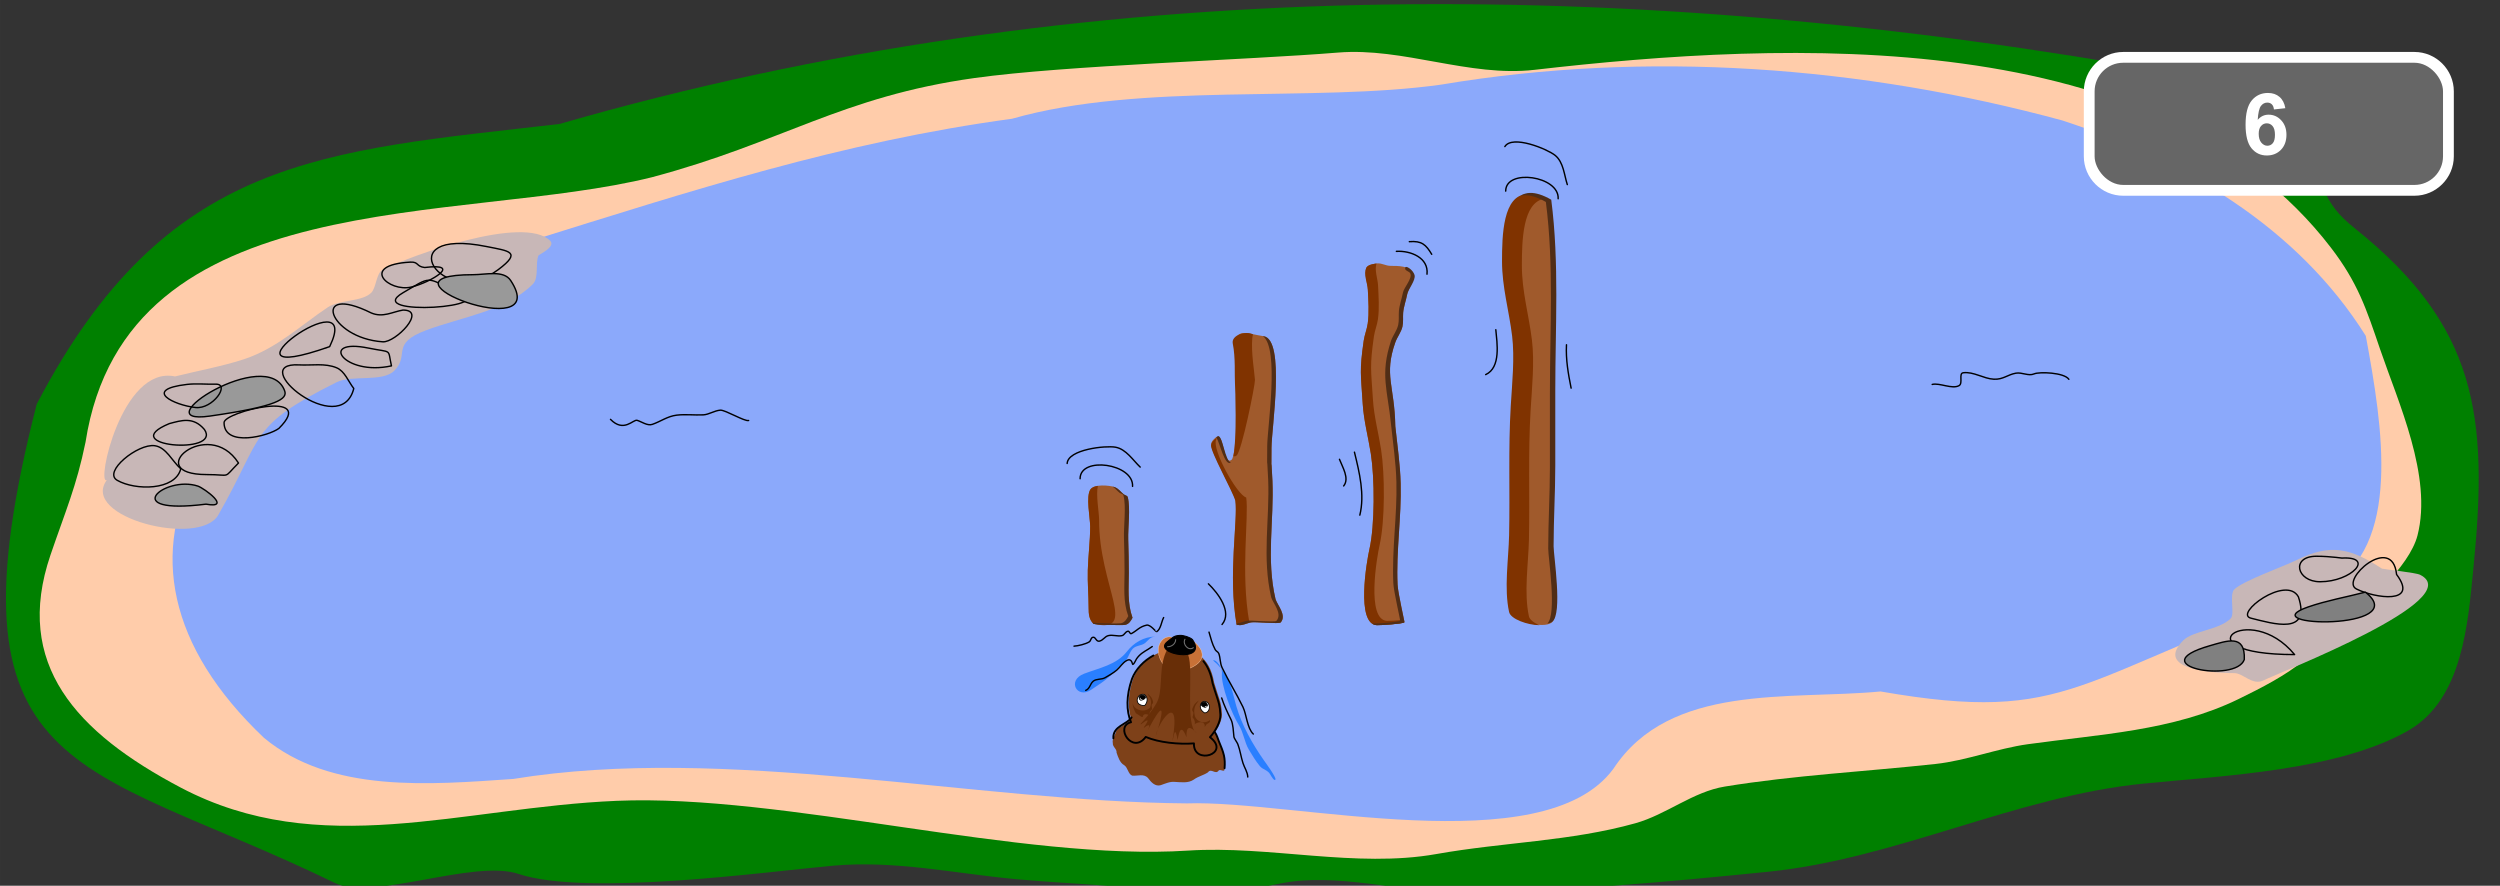 <?xml version="1.0" encoding="UTF-8" standalone="no"?>
<svg
   xmlns:dc="http://purl.org/dc/elements/1.1/"
   xmlns:cc="http://creativecommons.org/ns#"
   xmlns:rdf="http://www.w3.org/1999/02/22-rdf-syntax-ns#"
   xmlns:svg="http://www.w3.org/2000/svg"
   xmlns="http://www.w3.org/2000/svg"
   xmlns:sodipodi="http://sodipodi.sourceforge.net/DTD/sodipodi-0.dtd"
   xmlns:inkscape="http://www.inkscape.org/namespaces/inkscape"
   sodipodi:docname="2021-DE-06-taskbody-step06b.svg"
   inkscape:version="1.0 (4035a4fb49, 2020-05-01)"
   id="svg942"
   version="1.1"
   viewBox="0 0 463.021 164.042"
   height="620"
   width="1750">
  <rect x="0" y="0" width="463.021" height="164.042" fill="#333333" stroke="none"/>
  <defs
     id="defs936" />
  <sodipodi:namedview
     inkscape:guide-bbox="true"
     showguides="true"
     inkscape:window-maximized="1"
     inkscape:window-y="222"
     inkscape:window-x="-8"
     inkscape:window-height="987"
     inkscape:window-width="1680"
     showgrid="false"
     inkscape:document-rotation="0"
     inkscape:current-layer="g2136"
     inkscape:document-units="mm"
     inkscape:cy="727.5851"
     inkscape:cx="600.22837"
     inkscape:zoom="0.36878866"
     inkscape:pageshadow="2"
     inkscape:pageopacity="0.0"
     borderopacity="1.0"
     bordercolor="#666666"
     pagecolor="#ffffff"
     id="base"
     inkscape:snap-global="false"
     fit-margin-top="0"
     fit-margin-left="0"
     fit-margin-right="0"
     fit-margin-bottom="0"
     units="px">
    <sodipodi:guide
       id="guide941"
       orientation="0,-1"
       position="189.601,48.205" />
  </sodipodi:namedview>
  <g
     style="display:inline"
     id="layer1"
     inkscape:groupmode="layer"
     inkscape:label="Hintergrund"
     transform="translate(150.544,2.903)">
    <path
       id="path934"
       d="m -46.928,20.058 c -43.959,5.111 -72.784,5.902 -96.812,51.879 -17.895,69.835 7.954,65.745 55.185,88.673 6.934,3.467 25.687,-4.44 34.018,-1.663 12.651,4.217 45.733,-0.378 58.208,-1.512 11.577,-1.052 22.73,1.468 34.018,2.495 9.455,0.86 18.512,1.086 27.97,2.268 6.977,0.872 14.506,-0.18 21.167,-1.512 10.097,-2.019 22.271,1.663 32.506,1.663 18.727,0 39.404,-1.975 57.452,-3.78 23.755,-2.375 45.98,-13.972 69.548,-16.329 15.006,-1.501 36.081,-2.367 49.137,-9.827 10.187,-5.821 11.082,-20.104 12.095,-30.238 2.811,-28.111 0.616,-44.713 -21.923,-62.744 -3.338,-2.67 -4.445,-4.354 -6.048,-7.56 C 277.716,28.117 257.039,12.258 252.379,10.705 151.4,-7.614 50.01,-7.892 -46.928,20.058 Z"
       style="fill:#008000;stroke:none;stroke-width:2.532;stroke-linecap:round;stroke-linejoin:round;paint-order:markers fill stroke;stop-color:#000000"
       sodipodi:nodetypes="cccsssssssssssscc" />
    <path
       style="fill:#ffccaa;stroke:none;stroke-width:0.262px;stroke-linecap:butt;stroke-linejoin:miter;stroke-opacity:1"
       d="M -29.726,29.903 C -5.667,23.485 5.357,14.984 29.917,11.552 46.904,9.179 80.003,8.241 97.286,6.832 109.334,5.85 121.608,11.417 133.635,10.033 180.396,4.652 249.253,1.349 281.168,42.972 c 4.978,6.492 6.546,11.302 9.087,18.759 3.395,9.963 9.736,23.604 6.949,34.508 -1.504,5.886 -9.858,13.225 -14.433,16.208 -2.494,1.626 -4.095,4.852 -6.414,6.797 -3.532,2.961 -8.118,5.277 -12.294,7.32 -12.116,5.925 -25.984,6.544 -39.021,8.365 -5.75,0.804 -11.383,3.038 -17.105,3.66 -12.952,1.408 -26.158,2.086 -39.021,4.183 -5.919,0.965 -10.832,5.193 -16.571,6.797 -12.059,3.37 -24.364,3.481 -36.883,5.707 -14.822,2.636 -30.985,-1.619 -45.97,-0.642 -30.924,2.016 -74.835,-10.534 -105.839,-9.216 -28.824,1.226 -54.974,11.107 -80.715,-2.45 -19.405,-10.22 -31.011,-22.89 -24.135,-43.068 2.776,-8.146 4.821,-12.727 6.495,-20.914 7.498,-48.327 69.485,-40.205 104.978,-49.081 z"
       id="path1105"
       sodipodi:nodetypes="csssssssssssssssssscc" />
    <path
       sodipodi:nodetypes="cccccccccccc"
       d="m 36.894,19.089 c 23.995,-6.837 55.575,-2.965 79.463,-6.318 38.152,-6.41 77.912,-3.447 115.045,6.629 22.413,7.321 43.559,19.701 56.219,39.904 3.124,16.851 6.758,39.024 -7.169,46.707 -47.17,16.523 -47.052,25.355 -82.705,19.151 -16.894,1.609 -38.998,-1.635 -49.486,14.333 -12.911,17.552 -59.634,5.704 -78.977,6.397 -39.643,-0.306 -85.399,-10.941 -124.758,-4.529 -15.399,1.055 -33.774,2.707 -46.181,-7.614 -35.708,-33.901 -12.804,-70.778 48.783,-91.852 30.685,-9.569 58.204,-18.523 89.767,-22.808 z"
       style="font-variation-settings:normal;opacity:1;vector-effect:none;fill:#8ba9fb;fill-opacity:1;stroke:none;stroke-width:0.259;stroke-linecap:butt;stroke-linejoin:miter;stroke-miterlimit:4;stroke-dasharray:none;stroke-dashoffset:0;stroke-opacity:1;stop-color:#000000;stop-opacity:1"
       id="path1760" />
    <path
       id="path1110-8"
       d="m 207.316,68.298 c 1.379,-0.341 3.685,0.931 4.971,0.223 0.776,-0.427 -0.101,-2.264 0.761,-2.382 1.909,-0.261 3.806,1.109 5.699,1.191 1.729,0.075 2.49,-0.835 4.069,-1.117 1.132,-0.202 2.328,0.586 3.366,0.134 0.968,-0.421 5.572,-0.273 6.443,0.998"
       style="font-variation-settings:normal;opacity:1;vector-effect:none;fill:none;fill-opacity:1;stroke:#000000;stroke-width:0.265px;stroke-linecap:round;stroke-linejoin:round;stroke-miterlimit:4;stroke-dasharray:none;stroke-dashoffset:0;stroke-opacity:1;paint-order:markers stroke fill;stop-color:#000000;stop-opacity:1"
       sodipodi:nodetypes="csssssc" />
    <path
       style="font-variation-settings:normal;opacity:1;vector-effect:none;fill:none;fill-opacity:1;stroke:#000000;stroke-width:0.265px;stroke-linecap:round;stroke-linejoin:round;stroke-miterlimit:4;stroke-dasharray:none;stroke-dashoffset:0;stroke-opacity:1;paint-order:markers stroke fill;stop-color:#000000;stop-opacity:1"
       d="m -37.473,74.767 c 2.472,2.528 4.2,-0.036 4.93,0.179 0.817,0.24 1.903,1.06 2.804,0.752 1.585,-0.543 2.802,-1.506 4.524,-1.712 1.619,-0.194 3.287,0.024 4.913,-0.052 1.048,-0.049 2.068,-0.788 3.168,-0.871 0.907,-0.068 4.526,2.145 5.244,1.913"
       id="path1112"
       sodipodi:nodetypes="csssssc" />
    <path
       sodipodi:nodetypes="cssssssssssscc"
       style="fill:#c8b7b7;stroke:none;stroke-width:0.265px;stroke-linecap:butt;stroke-linejoin:miter;stroke-opacity:1"
       d="m -130.757,85.998 c -5.068,6.897 17.185,12.527 20.642,6.477 8.531,-14.93 5.48,-16.371 21.916,-24.589 2.811,-1.405 8.496,0.056 10.691,-2.138 2.931,-2.931 -0.83,-4.967 5.88,-7.484 6.59,-2.471 14.769,-3.543 19.778,-8.553 1.19,-1.19 0.386,-3.98 1.069,-5.345 0.044,-0.087 3.229,-1.582 2.138,-2.673 -4.863,-4.863 -25.799,2.743 -31.003,5.345 -1.226,0.613 -1.202,3.34 -2.138,4.276 -1.705,1.705 -5.941,1.288 -8.018,2.673 -5.108,3.405 -9.413,7.592 -15.502,9.622 -3.901,1.3 -8.846,2.211 -12.829,3.207 -9.898,-2.111 -14.656,20.34 -12.624,19.181 z"
       id="path1111" />
    <path
       style="fill:none;stroke:#000000;stroke-width:0.265px;stroke-linecap:round;stroke-linejoin:round;stroke-opacity:1"
       d="m -60.403,42.763 c -18.458,-3.73 -8.308,12.111 2.138,4.276 4.434,-3.325 2.009,-3.438 -2.138,-4.276 z"
       id="path1113"
       sodipodi:nodetypes="sss" />
    <path
       style="fill:none;stroke:#000000;stroke-width:0.265px;stroke-linecap:round;stroke-linejoin:round;stroke-opacity:1"
       d="m -75.905,51.316 c -7.777,4.537 19.844,2.695 9.622,-0.267 -5.418,-2.727 -4.298,-2.838 -9.622,0.267 z"
       id="path1115"
       sodipodi:nodetypes="scs" />
    <path
       style="fill:none;stroke:#000000;stroke-width:0.265px;stroke-linecap:round;stroke-linejoin:round;stroke-opacity:1"
       d="m -81.784,55.058 c -11.273,-5.592 -7.949,4.673 2.138,5.345 2.371,0.158 8.234,-5.88 3.742,-5.88 -1.934,0.319 -3.72,1.456 -5.88,0.535 z"
       id="path1117"
       sodipodi:nodetypes="cscc" />
    <path
       sodipodi:nodetypes="sscs"
       style="fill:none;stroke:#000000;stroke-width:0.265px;stroke-linecap:round;stroke-linejoin:round;stroke-opacity:1"
       d="m -74.561,45.645 c -9.523,0.529 -4.001,5.667 0.26,4.602 3.614,-0.904 9.536,-4.487 2.412,-3.605 -1.614,-0.185 -1.062,-1.087 -2.673,-0.997 z"
       id="path1119" />
    <path
       style="fill:none;stroke:#000000;stroke-width:0.265px;stroke-linecap:round;stroke-linejoin:round;stroke-opacity:1"
       d="m -88.199,65.214 c -2.141,-0.902 -4.629,-0.406 -6.949,-0.535 -10.047,-0.558 7.7,14.057 10.127,4.372 -1.039,-1.343 -1.664,-3.2 -3.178,-3.838 z"
       id="path1121"
       sodipodi:nodetypes="sscs" />
    <path
       style="fill:none;stroke:#000000;stroke-width:0.265px;stroke-linecap:round;stroke-linejoin:round;stroke-opacity:1"
       d="m -78.043,64.859 c -0.752,-3.312 0.286,-2.369 -4.276,-3.297 -9.335,-1.898 -4.581,5.248 4.276,3.297 z"
       id="path1123" />
    <path
       style="fill:#999999;stroke:#000000;stroke-width:0.265px;stroke-linecap:round;stroke-linejoin:round;stroke-opacity:1"
       d="m -55.966,49.042 c -1.289,-1.957 -4.605,-1.069 -6.949,-1.069 -20.487,0 15.03,13.343 6.949,1.069 z"
       id="path1125"
       sodipodi:nodetypes="sss" />
    <path
       style="fill:none;stroke:#000000;stroke-width:0.265px;stroke-linecap:round;stroke-linejoin:round;stroke-opacity:1"
       d="m -89.489,61.294 c 6.574,-13.582 -23.678,8.338 0,0 z"
       id="path1127"
       sodipodi:nodetypes="cc" />
    <path
       style="fill:none;stroke:#000000;stroke-width:0.265px;stroke-linecap:round;stroke-linejoin:round;stroke-opacity:1"
       d="m -98.89,76.439 c 7.328,-7.302 -10.156,-3.107 -10.156,-1.069 0,4.653 8.28,2.476 10.156,1.069 z"
       id="path1129" />
    <path
       style="fill:#999999;stroke:#000000;stroke-width:0.265px;stroke-linecap:round;stroke-linejoin:round;stroke-opacity:1"
       d="m -97.821,69.49 c -3.148,-8.658 -26.707,6.494 -13.888,4.672 12.819,-1.821 14.408,-3.242 13.888,-4.672 z"
       id="path1131"
       sodipodi:nodetypes="scs" />
    <path
       style="fill:none;stroke:#000000;stroke-width:0.265px;stroke-linecap:round;stroke-linejoin:round;stroke-opacity:1"
       d="m -106.373,82.854 c -5.619,-8.787 -18.21,2.138 -5.88,2.138 4.75,0 2.86,0.882 5.88,-2.138 z"
       id="path1133" />
    <path
       sodipodi:nodetypes="ccc"
       style="fill:none;stroke:#000000;stroke-width:0.265px;stroke-linecap:round;stroke-linejoin:round;stroke-opacity:1"
       d="m -119.188,75.554 c -10.138,4.19 9.736,5.877 6.511,1.099 -2.055,-2.443 -4.288,-1.689 -6.511,-1.099 z"
       id="path1141" />
    <path
       style="fill:none;stroke:#000000;stroke-width:0.265px;stroke-linecap:round;stroke-linejoin:round;stroke-opacity:1"
       d="m -115.941,68.297 c -8.284,0.975 -2.37,3.835 1.604,4.276 3.201,0.356 6.476,-4.374 3.762,-4.325 -1.802,0.049 -3.596,-0.16 -5.366,0.049 z"
       id="path1143"
       sodipodi:nodetypes="sscs" />
    <path
       style="fill:none;stroke:#000000;stroke-width:0.265px;stroke-linecap:round;stroke-linejoin:round;stroke-opacity:1"
       d="m -117.064,83.923 c -1.604,-1.425 -2.687,-3.973 -4.811,-4.276 -3.121,-0.446 -9.686,4.85 -6.949,6.414 3.329,1.902 10.747,1.915 11.76,-2.138 z"
       id="path1145" />
    <path
       style="fill:#999999;stroke:#000000;stroke-width:0.265px;stroke-linecap:round;stroke-linejoin:round;stroke-opacity:1"
       d="m -113.902,87.124 c -6.203,-2.028 -14.883,5.397 1.516,3.347 4.849,0.88 -0.292,-2.928 -1.516,-3.347 z"
       id="path1147"
       sodipodi:nodetypes="ccc" />
    <g
       id="g1386"
       transform="translate(7.69,-105.52)" />
    <g
       id="g1377"
       transform="translate(12.171,-105.371)" />
    <g
       id="g1060"
       transform="translate(-0.697,11.622)">
      <path
         id="path1035"
         style="color:#000000;font-style:normal;font-variant:normal;font-weight:normal;font-stretch:normal;font-size:medium;line-height:normal;font-family:sans-serif;font-variant-ligatures:normal;font-variant-position:normal;font-variant-caps:normal;font-variant-numeric:normal;font-variant-alternates:normal;font-variant-east-asian:normal;font-feature-settings:normal;font-variation-settings:normal;text-indent:0;text-align:start;text-decoration:none;text-decoration-line:none;text-decoration-style:solid;text-decoration-color:#000000;letter-spacing:normal;word-spacing:normal;text-transform:none;writing-mode:lr-tb;direction:ltr;text-orientation:mixed;dominant-baseline:auto;baseline-shift:baseline;text-anchor:start;white-space:normal;shape-padding:0;shape-margin:0;inline-size:0;clip-rule:nonzero;display:inline;overflow:visible;visibility:visible;opacity:1;isolation:auto;mix-blend-mode:normal;color-interpolation:sRGB;color-interpolation-filters:linearRGB;solid-color:#000000;solid-opacity:1;vector-effect:none;fill:#ffffff;fill-opacity:1;fill-rule:nonzero;stroke:none;stroke-width:4;stroke-linecap:butt;stroke-linejoin:miter;stroke-miterlimit:4;stroke-dasharray:none;stroke-dashoffset:0;stroke-opacity:1;paint-order:markers fill stroke;color-rendering:auto;image-rendering:auto;shape-rendering:auto;text-rendering:auto;enable-background:accumulate;stop-color:#000000;stop-opacity:1"
         d="m 243.385,-4.902 c -4.005,10e-8 -7.291,3.286 -7.291,7.291 v 12.047 c 0,4.005 3.286,7.291 7.291,7.291 h 53.946 c 4.005,0 7.291,-3.286 7.291,-7.291 V 2.389 c 0,-4.005 -3.286,-7.291 -7.291,-7.291 z" />
      <g
         transform="translate(-47.625,6.932)"
         id="g1490">
        <rect
           ry="5.292"
           y="-9.835"
           x="285.718"
           height="22.629"
           width="64.528"
           id="rect1291-7"
           style="font-variation-settings:normal;opacity:1;vector-effect:none;fill:#666666;fill-opacity:1;stroke:none;stroke-width:0.265;stroke-linecap:butt;stroke-linejoin:miter;stroke-miterlimit:4;stroke-dasharray:none;stroke-dashoffset:0;stroke-opacity:1;paint-order:markers fill stroke;stop-color:#000000;stop-opacity:1"
           rx="5.292" />
      </g>
    </g>
    <path
       sodipodi:nodetypes="csssssssc"
       style="font-variation-settings:normal;opacity:1;vector-effect:none;fill:#c8b7b7;fill-opacity:1;stroke:none;stroke-width:0.265px;stroke-linecap:butt;stroke-linejoin:miter;stroke-miterlimit:4;stroke-dasharray:none;stroke-dashoffset:0;stroke-opacity:1;stop-color:#000000;stop-opacity:1"
       d="m 290.621,102.418 c -5.842,-3.819 -9.567,-4.721 -15.881,-1.563 -2.107,1.054 -9.933,3.862 -11.467,5.396 -0.995,0.995 0.152,4.57 -0.675,5.396 -2.147,2.147 -6.984,2.262 -8.769,4.047 -5.93,5.93 7.594,6.071 9.444,6.071 1.648,0 3.363,2.366 5.396,1.349 2.939,-1.469 38.046,-15.042 29.006,-19.562 -0.824,-0.412 -6.457,-0.986 -7.053,-1.135 z"
       id="path1459" />
    <path
       sodipodi:nodetypes="scs"
       style="fill:none;stroke:#000000;stroke-width:0.265px;stroke-linecap:round;stroke-linejoin:round;stroke-opacity:1"
       d="m 266.339,111.585 c 4.193,1.048 11.18,3.198 8.798,-3.955 -2.284,-4.093 -11.971,3.162 -8.798,3.955 z"
       id="path1475" />
    <path
       style="fill:none;stroke:#000000;stroke-width:0.265px;stroke-linecap:round;stroke-linejoin:round;stroke-opacity:1"
       d="m 293.321,103.491 c -0.772,-7.689 -10.595,1.111 -7.42,2.698 3.457,1.729 11.598,2.872 7.42,-2.698 z"
       id="path1477" />
    <path
       sodipodi:nodetypes="sscs"
       style="fill:none;stroke:#000000;stroke-width:0.265px;stroke-linecap:round;stroke-linejoin:round;stroke-opacity:1"
       d="m 278.481,100.118 c -4.776,0 -3.697,4.722 0.675,4.722 5.872,0 10.212,-4.722 4.047,-4.385 0.675,0.112 -2.014,-0.337 -4.722,-0.337 z"
       id="path1479" />
    <path
       style="fill:#808080;stroke:#000000;stroke-width:0.265px;stroke-linecap:round;stroke-linejoin:round;stroke-opacity:1"
       d="m 287.546,106.765 c -3.543,0.919 -7.172,1.555 -10.63,2.756 -10.892,3.781 19.647,4.361 10.63,-2.756 z"
       id="path1481" />
    <path
       style="fill:none;stroke:#000000;stroke-width:0.265px;stroke-linecap:round;stroke-linejoin:round;stroke-opacity:1"
       d="m 274.434,118.331 c -8.491,-10.322 -21.851,0 0,0 z"
       id="path1483" />
    <path
       sodipodi:nodetypes="ccc"
       style="fill:#808080;stroke:#000000;stroke-width:0.265px;stroke-linecap:round;stroke-linejoin:round;stroke-opacity:1"
       d="m 258.734,116.691 c -12.915,3.704 4.859,7.005 6.386,2.553 0.195,-4.781 -3.167,-3.468 -6.386,-2.553 z"
       id="path1485" />
    <g
       id="g973"
       style="opacity:1" />
    <g
       id="g1033"
       style="opacity:1" />
  </g>
  <g
     inkscape:groupmode="layer"
     id="g2136"
     inkscape:label="step06b"
     style="display:inline">
    <g
       transform="translate(147.856,2.903)"
       id="g2032">
      <path
         style="font-variation-settings:normal;vector-effect:none;fill:#a05a2c;fill-opacity:1;stroke:none;stroke-width:0.353;stroke-linecap:round;stroke-linejoin:round;stroke-miterlimit:4;stroke-dasharray:none;stroke-dashoffset:0;stroke-opacity:1;paint-order:markers stroke fill;stop-color:#000000"
         d="m 139.305,34.266 c 1.511,11.723 0.748,23.551 0.748,35.353 0,4.626 0,9.251 0,13.877 0,4.992 -0.312,9.978 -0.312,14.962 0,1.756 1.697,12.497 -0.249,13.971 -1.517,1.149 -7.088,-0.253 -7.478,-2.03 -0.96,-4.361 -0.098,-9.778 0,-14.207 0.177,-8.049 -0.168,-16.028 0.312,-24.025 0.246,-4.095 0.738,-8.817 0.249,-12.886 -0.557,-4.643 -1.87,-9.041 -1.87,-13.83 0,-5.899 0.232,-15.995 8.6,-11.186 z"
         id="path2018" />
      <path
         id="path2020"
         style="font-variation-settings:normal;vector-effect:none;fill:#803300;fill-opacity:1;stroke:none;stroke-width:0.353;stroke-linecap:round;stroke-linejoin:round;stroke-miterlimit:4;stroke-dasharray:none;stroke-dashoffset:0;stroke-opacity:1;paint-order:markers stroke fill;stop-color:#000000"
         d="m 135.03,33.055 c -4.546,0.089 -4.699,7.652 -4.699,12.445 0,4.788 1.312,9.187 1.87,13.83 0.488,4.069 -0.003,8.79 -0.249,12.886 -0.48,7.997 -0.135,15.976 -0.312,24.025 -0.098,4.429 -0.96,9.846 0,14.207 0.289,1.312 3.403,2.417 5.622,2.443 -1.021,-0.438 -1.808,-1.015 -1.946,-1.641 -0.96,-4.361 -0.098,-9.778 0,-14.207 0.177,-8.049 -0.168,-16.027 0.312,-24.024 0.246,-4.095 0.738,-8.817 0.249,-12.886 -0.557,-4.643 -1.87,-9.042 -1.87,-13.83 0,-4.597 0.142,-11.74 4.165,-12.395 -1.23,-0.609 -2.268,-0.869 -3.142,-0.852 z" />
      <path
         id="path2022"
         style="font-variation-settings:normal;vector-effect:none;fill:#502d16;fill-opacity:1;stroke:none;stroke-width:0.353;stroke-linecap:round;stroke-linejoin:round;stroke-miterlimit:4;stroke-dasharray:none;stroke-dashoffset:0;stroke-opacity:1;paint-order:markers stroke fill;stop-color:#000000"
         d="m 135.547,32.824 c -0.7,0.014 -1.296,0.205 -1.803,0.536 1.178,-0.292 2.708,-9.13e-4 4.707,1.147 1.511,11.723 0.748,23.551 0.748,35.353 v 13.877 c 0,4.992 -0.312,9.978 -0.312,14.963 0,1.728 1.642,12.157 -0.163,13.889 0.369,-0.065 0.688,-0.173 0.911,-0.342 1.946,-1.474 0.249,-12.216 0.249,-13.972 0,-4.985 0.312,-9.97 0.312,-14.962 v -13.877 c 0,-11.802 0.763,-23.63 -0.748,-35.353 -1.569,-0.902 -2.852,-1.279 -3.901,-1.258 z" />
      <path
         style="font-variation-settings:normal;vector-effect:none;fill:none;fill-opacity:1;stroke:#000000;stroke-width:0.265px;stroke-linecap:round;stroke-linejoin:round;stroke-miterlimit:4;stroke-dasharray:none;stroke-dashoffset:0;stroke-opacity:1;paint-order:markers stroke fill;stop-color:#000000;opacity:1;stop-opacity:1"
         d="m 140.727,33.904 c 0.235,-4.217 -9.717,-5.643 -9.717,-1.418"
         id="path2024" />
      <path
         style="font-variation-settings:normal;vector-effect:none;fill:none;fill-opacity:1;stroke:#000000;stroke-width:0.265px;stroke-linecap:round;stroke-linejoin:round;stroke-miterlimit:4;stroke-dasharray:none;stroke-dashoffset:0;stroke-opacity:1;paint-order:markers stroke fill;stop-color:#000000;opacity:1;stop-opacity:1"
         d="m 142.423,31.284 c -0.568,-1.728 -0.698,-4.152 -2.247,-5.407 -1.447,-1.173 -7.932,-3.855 -9.32,-1.635"
         id="path2026" />
      <path
         style="font-variation-settings:normal;vector-effect:none;fill:none;fill-opacity:1;stroke:#000000;stroke-width:0.265px;stroke-linecap:round;stroke-linejoin:round;stroke-miterlimit:4;stroke-dasharray:none;stroke-dashoffset:0;stroke-opacity:1;paint-order:markers stroke fill;stop-color:#000000;opacity:1;stop-opacity:1"
         d="m 142.269,60.954 c -0.141,2.737 0.325,5.366 0.859,8.027"
         id="path2028" />
      <path
         style="font-variation-settings:normal;vector-effect:none;fill:none;fill-opacity:1;stroke:#000000;stroke-width:0.265px;stroke-linecap:round;stroke-linejoin:round;stroke-miterlimit:4;stroke-dasharray:none;stroke-dashoffset:0;stroke-opacity:1;paint-order:markers stroke fill;stop-color:#000000;opacity:1;stop-opacity:1"
         d="m 129.181,58.168 c 0.226,2.43 0.978,6.999 -1.873,8.31"
         id="path2030" />
    </g>
    <g
       style="stroke-width:1.044"
       transform="matrix(0.343,0.895,-0.895,0.343,288.992,19.116)"
       id="g2092">
      <path
         style="font-variation-settings:normal;opacity:1;vector-effect:none;fill:none;fill-opacity:1;stroke:#000000;stroke-width:0.276px;stroke-linecap:round;stroke-linejoin:round;stroke-miterlimit:4;stroke-dasharray:none;stroke-dashoffset:0;stroke-opacity:1;paint-order:markers stroke fill;stop-color:#000000;stop-opacity:1"
         d="m 65.374,107.152 c 0.583,0.683 1.919,1.31 2.079,2.268 0.011,0.066 -1.79,0.621 -1.89,1.323 -0.206,1.44 0.318,2.068 0.472,3.307 0.046,0.367 -0.604,0.184 -0.661,0.472 -0.115,0.576 0.467,0.885 0.378,1.417 -0.147,0.883 -0.847,1.578 -0.945,2.457 -0.079,0.707 0.488,1.215 0.378,1.984 -0.089,0.625 -1.013,0.369 -1.134,0.85 -0.114,0.458 0.48,0.606 0.567,1.039 0.152,0.761 -0.042,2.299 -0.283,3.024"
         id="path2034" />
      <path
         style="font-variation-settings:normal;vector-effect:none;fill:#2a7fff;fill-opacity:1;stroke:none;stroke-width:0.277;stroke-linecap:butt;stroke-linejoin:miter;stroke-miterlimit:4;stroke-dasharray:none;stroke-dashoffset:0;stroke-opacity:1;stop-color:#000000"
         d="m 68.209,109.986 c -0.737,2.14 -0.359,4.285 0.756,6.142 1.685,2.808 1.039,6.15 1.039,9.26 0,3.607 4.094,3.019 3.402,-0.096 -0.338,-1.52 -0.644,-3.075 -1.228,-4.536 -0.393,-0.982 -1.123,-2.118 -1.323,-3.118 -0.197,-0.983 -1.526,-1.824 -1.984,-2.74 -0.413,-0.825 0.092,-1.803 -0.189,-2.646 -0.268,-0.803 -0.733,-1.225 -0.472,-2.268 z"
         id="path2036" />
      <path
         style="font-variation-settings:normal;opacity:1;vector-effect:none;fill:none;fill-opacity:1;stroke:#000000;stroke-width:0.276px;stroke-linecap:round;stroke-linejoin:round;stroke-miterlimit:4;stroke-dasharray:none;stroke-dashoffset:0;stroke-opacity:1;paint-order:markers stroke fill;stop-color:#000000;stop-opacity:1"
         d="m 69.816,111.215 c 0.063,0.284 0.135,0.565 0.189,0.85 0.215,1.129 0.289,1.851 0.945,2.835 0.158,0.237 0.68,0.66 0.756,1.039 0.03,0.149 -1.284,-0.349 -1.134,0.85 0.114,0.912 0.736,1.607 1.039,2.457 0.289,0.808 0.426,1.799 0.567,2.646 0.127,0.764 -0.443,1.599 -0.189,2.362 0.255,0.764 1.134,1.121 1.134,1.984"
         id="path2038" />
      <path
         style="font-variation-settings:normal;vector-effect:none;fill:#2a7fff;fill-opacity:1;stroke:none;stroke-width:0.277;stroke-linecap:butt;stroke-linejoin:miter;stroke-miterlimit:4;stroke-dasharray:none;stroke-dashoffset:0;stroke-opacity:1;stop-color:#000000"
         d="m 76.525,101.198 c 1.167,-0.689 2.548,-1.133 3.874,-1.323 1.935,-0.277 4.038,0.109 5.953,0.283 3.804,0.346 8.021,-0.304 11.717,-1.228 0.575,-0.144 3.933,-1.075 4.252,-0.756 0.357,0.358 -1.131,0.567 -1.134,0.567 -1.164,0.129 -1.452,1.019 -2.362,1.323 -1.193,0.398 -2.549,0.645 -3.78,0.85 -1.608,0.268 -3.404,-0.226 -5.008,0.094 -2.501,0.5 -8.457,0.544 -10.678,-0.567 -0.735,-0.368 -2.835,0.037 -2.835,0.756 z"
         id="path2040" />
      <path
         style="font-variation-settings:normal;opacity:1;vector-effect:none;fill:none;fill-opacity:1;stroke:#000000;stroke-width:0.276px;stroke-linecap:round;stroke-linejoin:round;stroke-miterlimit:4;stroke-dasharray:none;stroke-dashoffset:0;stroke-opacity:1;paint-order:markers stroke fill;stop-color:#000000;stop-opacity:1"
         d="m 71.138,99.97 c 1.233,0.105 2.337,0.251 3.591,0.094 0.337,-0.044 0.606,-0.378 0.945,-0.378 0.948,0.002 1.797,0.465 2.835,0.378 2.844,-0.237 5.63,-0.8 8.504,-1.04 1.56,-0.13 4.149,0.713 5.575,-1.37e-4"
         id="path2042" />
      <path
         style="font-variation-settings:normal;opacity:1;vector-effect:none;fill:none;fill-opacity:1;stroke:#000000;stroke-width:0.276px;stroke-linecap:round;stroke-linejoin:round;stroke-miterlimit:4;stroke-dasharray:none;stroke-dashoffset:0;stroke-opacity:1;paint-order:markers stroke fill;stop-color:#000000;stop-opacity:1"
         d="m 83.895,102.238 c 1.519,0.077 3.038,-0.039 4.536,-0.189 0.972,-0.097 2.36,0.425 3.307,0.661 0.33,0.083 1.212,-0.189 1.606,-0.189 1.273,5.6e-4 2.507,0.311 3.78,0.378 0.957,0.051 1.9,-0.217 2.835,0.095"
         id="path2044" />
      <path
         id="path2046"
         style="font-variation-settings:normal;opacity:1;vector-effect:none;fill:#7e4119;fill-opacity:1;stroke:none;stroke-width:0.075px;stroke-linecap:butt;stroke-linejoin:miter;stroke-miterlimit:4;stroke-dasharray:none;stroke-dashoffset:0;stroke-opacity:1;paint-order:markers fill stroke;stop-color:#000000;stop-opacity:1"
         d="m 92.999,105.713 c -1.088,0.062 -2.187,-0.055 -3.268,0.092 -0.297,0.128 -0.38,0.55 -0.587,0.803 -2.658,4.411 -5.315,8.822 -7.973,13.233 1.021,0.97 0.629,2.565 1.355,3.676 0.698,0.489 1.126,1.354 1.998,1.49 0.641,0.318 1.332,-0.357 1.966,-0.021 0.907,0.029 2.066,0.109 2.787,-0.508 0.698,-0.511 1.839,-0.085 2.436,-0.707 0.489,-0.924 0.387,-2.326 1.582,-2.719 0.916,-0.255 2.04,-0.679 2.12,-1.793 0.032,-0.934 -0.051,-1.911 0.39,-2.775 0.49,-1.124 1.187,-2.286 0.89,-3.563 -0.283,-1.002 -0.098,-2.06 -0.327,-3.057 -0.625,-0.926 1.061,-1.176 0.393,-2.093 -0.146,-0.461 0.92,-0.934 0.066,-1.161 -1.18,-0.618 -2.497,-0.931 -3.829,-0.896 z" />
      <g
         id="g2086"
         transform="matrix(-0.185,-0.08,0.08,-0.186,146.359,330.709)"
         style="stroke-width:0.507">
        <path
           style="opacity:1;vector-effect:none;fill:#7e4119;fill-opacity:1;stroke:none;stroke-width:0.372px;stroke-linecap:butt;stroke-linejoin:miter;stroke-miterlimit:4;stroke-dasharray:none;stroke-dashoffset:0;stroke-opacity:1"
           d="m 747.145,905.387 c 49.225,-10.277 33.022,-66.351 0.879,-77.166 -22.703,-6.903 -43.189,-2.853 -51.894,9.359 -8.998,13.497 -9.848,45.182 -6.005,60.553 1.711,6.845 17.598,16.802 27.023,16.014 11.828,-0.989 14.287,-3.481 29.997,-8.759 z"
           id="path2048"
           inkscape:connector-curvature="0"
           sodipodi:nodetypes="cccssc" />
        <path
           style="opacity:1;vector-effect:none;fill:#c87137;fill-opacity:1;stroke:#ffccaa;stroke-width:0.372;stroke-linecap:round;stroke-linejoin:round;stroke-miterlimit:4;stroke-dasharray:none;stroke-dashoffset:0;stroke-opacity:1"
           d="m 759.656,881.366 c 14.154,29.895 35.215,-7.439 29.005,-8.607"
           id="path2050"
           inkscape:connector-curvature="0"
           sodipodi:nodetypes="cc" />
        <path
           style="opacity:1;vector-effect:none;fill:#c87137;fill-opacity:1;stroke:#ffccaa;stroke-width:0.372;stroke-linecap:round;stroke-linejoin:round;stroke-miterlimit:4;stroke-dasharray:none;stroke-dashoffset:0;stroke-opacity:1"
           d="m 761.658,856.845 c 17.652,-14.15 32.085,0.097 26.07,8.466"
           id="path2052"
           inkscape:connector-curvature="0"
           sodipodi:nodetypes="cc" />
        <path
           style="opacity:1;vector-effect:none;fill:#7e4119;fill-opacity:1;stroke:none;stroke-width:0.372px;stroke-linecap:butt;stroke-linejoin:miter;stroke-miterlimit:4;stroke-dasharray:none;stroke-dashoffset:0;stroke-opacity:1"
           d="m 696.429,903.516 c -16.551,26.101 -31.143,-17.992 -3.624,-13.102"
           id="path2054"
           inkscape:connector-curvature="0"
           sodipodi:nodetypes="cc" />
        <path
           style="opacity:1;fill:#682e07;fill-opacity:1;stroke:none;stroke-width:1.005px;stroke-linecap:butt;stroke-linejoin:miter;stroke-opacity:1"
           d="m 772.393,879.647 c -14.46,5.968 -67.764,-0.477 -74.29,10.985 6.396,-6.332 6.857,-10.246 -4.535,-9.331 11.747,-5.062 7.258,-7.217 -3.005,-8.337 15.576,-3.392 2.678,-3.718 -1.548,-4.978 53.218,6.755 14.618,-15.583 4.726,-16.06 21.09,5.941 40.923,8.886 2.841,-8.816 9.616,4.581 7.903,1.339 3.788,-3.562 13.799,8.929 6.194,0.806 1.272,-5.179 0,0 16.994,15.536 27.514,18.54 13.092,3.737 32.486,-1.154 47.838,6.569"
           id="path2056"
           inkscape:connector-curvature="0"
           sodipodi:nodetypes="cccccccccsc" />
        <path
           style="opacity:1;vector-effect:none;fill:#7e4119;fill-opacity:1;stroke:none;stroke-width:0.372px;stroke-linecap:butt;stroke-linejoin:miter;stroke-miterlimit:4;stroke-dasharray:none;stroke-dashoffset:0;stroke-opacity:1"
           d="m 696.13,845.587 c -25.913,-12.924 11.01,-36.904 11.01,-11.51"
           id="path2058"
           inkscape:connector-curvature="0"
           sodipodi:nodetypes="cc" />
        <path
           style="fill:#000000;stroke:#000000;stroke-width:1.005px;stroke-linecap:round;stroke-linejoin:round;stroke-opacity:1"
           d="m 790.898,870.655 c 0.404,3.676 -1.432,10.028 -3.538,12.427 -23.171,17.069 -15.452,-39.792 -2.572,-23.387 3.719,4.611 5.442,4.886 6.11,10.96 z"
           id="path2060"
           inkscape:connector-curvature="0"
           sodipodi:nodetypes="sccs" />
        <path
           style="opacity:0.483;fill:none;stroke:#ececec;stroke-width:1.006;stroke-linecap:round;stroke-linejoin:round;stroke-miterlimit:4;stroke-dasharray:none;stroke-opacity:1"
           d="m 779.603,884.194 c -3.667,-4.463 2.944,-10.736 7.785,-8.316"
           id="path2062"
           inkscape:connector-curvature="0" />
        <path
           style="opacity:0.483;vector-effect:none;fill:none;fill-opacity:1;stroke:#ececec;stroke-width:1.006;stroke-linecap:round;stroke-linejoin:round;stroke-miterlimit:4;stroke-dasharray:none;stroke-dashoffset:0;stroke-opacity:1"
           d="m 779.525,859.631 c 0.192,3.978 3.186,7.431 7.077,7.431"
           id="path2064"
           inkscape:connector-curvature="0" />
        <g
           id="g2072"
           transform="matrix(0.734,0,0,0.734,212.029,215.764)"
           style="stroke-width:0.507">
          <path
             sodipodi:nodetypes="cccc"
             inkscape:connector-curvature="0"
             id="path2066"
             d="m 699.977,923.505 c -4.81,-1.957 -9.015,1.294 -11.237,5.471 0.803,7.895 13.882,7.693 15.077,0.21 0.422,-3.39 -1.281,-4.347 -3.84,-5.68 z"
             style="fill:#ffffff;stroke:#000000;stroke-width:1.068;stroke-linecap:round;stroke-linejoin:round;stroke-miterlimit:4;stroke-dasharray:none;stroke-opacity:1" />
          <path
             sodipodi:nodetypes="cccc"
             inkscape:connector-curvature="0"
             id="path2068"
             d="m 701.522,924.446 c 1.436,1.436 2.292,5.34 -0.302,6.637 -1.136,0.568 -2.665,2.147 -4.536,-0.358 -1.87,-2.505 2.296,-8.82 4.837,-6.278 z"
             style="fill:#000000;stroke:#000000;stroke-width:1.068;stroke-linecap:round;stroke-linejoin:round;stroke-miterlimit:4;stroke-dasharray:none;stroke-opacity:1" />
          <path
             sodipodi:nodetypes="ccc"
             inkscape:connector-curvature="0"
             id="path2070"
             d="m 699.193,931.705 c -2.044,-0.54 -1.534,-1.803 -1.639,-3.349 -2.195,2.27 -0.739,2.92 1.639,3.349 z"
             style="fill:#ffffff;stroke:none;stroke-width:0.541;stroke-linecap:butt;stroke-linejoin:miter;stroke-miterlimit:4;stroke-dasharray:none;stroke-opacity:1" />
        </g>
        <g
           id="g2084"
           transform="matrix(0.734,0,0,-0.734,216.385,1518.639)"
           style="stroke-width:0.507">
          <path
             sodipodi:nodetypes="ccc"
             inkscape:connector-curvature="0"
             id="path2074"
             d="m 689.379,924.407 c 4.429,-4.046 11.314,-4.058 14.406,1.095 2.153,10.174 -15.741,13.914 -14.406,-1.095 z"
             style="fill:#ffffff;stroke:#000000;stroke-width:1.068;stroke-linecap:round;stroke-linejoin:round;stroke-miterlimit:4;stroke-dasharray:none;stroke-opacity:1" />
          <path
             inkscape:connector-curvature="0"
             id="path2076"
             d="m 697.902,931.687 c -0.938,-0.738 -1.81,-1.142 -1.81,-2.112 0,-1.934 2.888,-7.67 5.43,-5.129 1.436,1.436 2.292,5.34 -0.302,6.637 -1.136,0.568 -1.388,1.569 -3.318,0.603 z"
             style="fill:#000000;stroke:#000000;stroke-width:1.068;stroke-linecap:round;stroke-linejoin:round;stroke-miterlimit:4;stroke-dasharray:none;stroke-opacity:1" />
          <path
             sodipodi:nodetypes="ccccc"
             inkscape:connector-curvature="0"
             id="path2078"
             d="m 699.465,930.583 c -0.534,0.097 -0.725,-0.247 -1.179,-0.474 -1.097,-0.548 -0.955,-1.983 -0.461,-2.875 -2.533,2.233 -0.883,3.361 0.918,3.943 0.285,-0.224 0.549,-0.393 0.721,-0.594 z"
             style="fill:#ffffff;stroke:none;stroke-width:0.541;stroke-linecap:butt;stroke-linejoin:miter;stroke-miterlimit:4;stroke-dasharray:none;stroke-opacity:1" />
          <path
             style="opacity:1;vector-effect:none;fill:#682e07;fill-opacity:1;stroke:none;stroke-width:1.368px;stroke-linecap:butt;stroke-linejoin:miter;stroke-miterlimit:4;stroke-dasharray:none;stroke-dashoffset:0;stroke-opacity:1"
             d="m 673.761,839.113 c -6.056,6.51 -3.08,16.962 4.722,19.563 4.668,1.556 11.248,1.496 15.516,-1.349 2.532,-1.688 4.731,-3.054 4.722,-3.036 -0.701,1.401 -4.415,5.087 -5.514,5.637 -2.709,1.355 -7.217,3.962 -9.327,1.446 -1.615,-1.926 -6.491,0.671 -7.758,0 -3.594,-3.959 -10.074,-3.596 -9.107,-2.361 3.733,-3.331 6.054,-13.9 -1.702,-13.812 -2.788,0.032 2.695,-0.889 3.725,-3.728 1.065,-2.131 2.872,-3.749 4.722,-2.361 z"
             id="path2080"
             inkscape:connector-curvature="0"
             sodipodi:nodetypes="cccccsccscc" />
          <path
             style="opacity:1;vector-effect:none;fill:#682e07;fill-opacity:1;stroke:none;stroke-width:1.305px;stroke-linecap:butt;stroke-linejoin:miter;stroke-miterlimit:4;stroke-dasharray:none;stroke-dashoffset:0;stroke-opacity:1"
             d="m 691.553,939.722 c -7.032,-0.191 -13.207,-14.065 -4.729,-22.395 4.245,-1.556 10.229,-1.496 14.11,1.349 2.303,1.688 4.303,3.054 4.294,3.036 -0.637,-1.401 -4.015,-5.087 -5.015,-5.637 -2.464,-1.355 -6.563,-3.962 -8.482,-1.446 -1.469,1.926 -5.903,-0.671 -7.055,0 -3.269,3.959 -9.161,3.596 -8.282,2.361 1.964,2.98 3.001,8.666 -1.582,9.183 -2.522,0.284 2.485,5.517 3.422,8.356 0.969,2.131 11.635,6.58 13.318,5.193 z"
             id="path2082"
             inkscape:connector-curvature="0"
             sodipodi:nodetypes="cccccsccscc" />
        </g>
      </g>
      <path
         sodipodi:nodetypes="ccccccsscc"
         d="m 71.508,111.621 c 0.291,2.094 1.224,4.11 2.748,5.485 2.586,2.198 5.404,3.278 7.749,3.165 -0.446,3.312 6.009,2.042 3.668,-1.639 1.931,-1.952 3.687,-5.516 4.499,-8.248 3.948,1.697 4.494,-6.055 -0.019,-3.322 -0.682,-1.415 -2.075,-3.008 -3.312,-3.425 -0.85,-0.287 -1.474,-0.428 -2.096,-0.508 -1.038,-0.133 -2.073,-0.094 -4.153,-0.269 -1.811,-0.372 -3.341,-0.286 -4.602,0.13"
         style="font-variation-settings:normal;opacity:1;vector-effect:none;fill:none;fill-opacity:1;stroke:#000000;stroke-width:0.368;stroke-linecap:round;stroke-linejoin:round;stroke-miterlimit:4;stroke-dasharray:none;stroke-dashoffset:0;stroke-opacity:1;paint-order:markers stroke fill;stop-color:#000000;stop-opacity:1"
         id="path2088" />
      <path
         style="font-variation-settings:normal;opacity:1;vector-effect:none;fill:none;fill-opacity:1;stroke:#000000;stroke-width:0.368;stroke-linecap:round;stroke-linejoin:round;stroke-miterlimit:4;stroke-dasharray:none;stroke-dashoffset:0;stroke-opacity:1;paint-order:markers stroke fill;stop-color:#000000;stop-opacity:1"
         d="m 89.611,105.833 c 0.634,-0.161 1.318,-0.08 1.974,-0.095 0.917,-0.021 1.913,-0.066 2.819,0.063 0.728,0.104 1.556,0.374 2.357,0.771 m -13.081,17.996 c -2.274,-0.707 -1.537,-3.484 -2.509,-4.726"
         id="path2090"
         sodipodi:nodetypes="ccsccc" />
    </g>
    <g
       transform="translate(87.801,2.858)"
       id="g2104">
      <path
         id="path2094"
         d="m 121.959,87.221 c 0.235,-4.217 -9.717,-5.643 -9.717,-1.418"
         style="font-variation-settings:normal;opacity:1;vector-effect:none;fill:none;fill-opacity:1;stroke:#000000;stroke-width:0.265px;stroke-linecap:round;stroke-linejoin:round;stroke-miterlimit:4;stroke-dasharray:none;stroke-dashoffset:0;stroke-opacity:1;paint-order:markers stroke fill;stop-color:#000000;stop-opacity:1" />
      <path
         id="path2096"
         d="m 123.372,83.649 c -1.324,-1.247 -2.595,-3.315 -4.555,-3.679 -1.832,-0.34 -8.81,0.396 -8.971,3.01"
         style="font-variation-settings:normal;opacity:1;vector-effect:none;fill:none;fill-opacity:1;stroke:#000000;stroke-width:0.265px;stroke-linecap:round;stroke-linejoin:round;stroke-miterlimit:4;stroke-dasharray:none;stroke-dashoffset:0;stroke-opacity:1;paint-order:markers stroke fill;stop-color:#000000;stop-opacity:1" />
      <path
         style="font-variation-settings:normal;opacity:1;vector-effect:none;fill:#a05a2c;fill-opacity:1;stroke:none;stroke-width:0.353;stroke-linecap:round;stroke-linejoin:round;stroke-miterlimit:4;stroke-dasharray:none;stroke-dashoffset:0;stroke-opacity:1;paint-order:markers stroke fill;stop-color:#000000;stop-opacity:1"
         d="m 121.951,111.554 c -0.99,-2.732 -0.683,-5.458 -0.683,-8.277 0,-2.082 -0.048,-4.154 -0.11,-6.225 -0.065,-2.166 0.436,-5.841 -0.088,-7.827 -0.087,-0.331 -0.526,-0.353 -0.749,-0.534 -0.593,-0.479 -0.958,-1.094 -1.741,-1.352 -0.956,-0.315 -3.696,-0.569 -4.407,0.417 -0.916,1.271 -0.066,5.351 -0.066,6.892 0,2.725 -0.361,5.386 -0.441,8.094 -0.069,2.336 0.154,4.652 0.154,6.992 0,1.119 0.072,2.15 0.903,2.937 0.185,0.175 5.33,0.32 5.883,0.2 0.694,-0.15 1.048,-0.743 1.344,-1.318 z"
         id="path2098" />
      <path
         id="path2100"
         style="font-variation-settings:normal;opacity:1;vector-effect:none;fill:#803300;fill-opacity:1;stroke:none;stroke-width:0.353;stroke-linecap:round;stroke-linejoin:round;stroke-miterlimit:4;stroke-dasharray:none;stroke-dashoffset:0;stroke-opacity:1;paint-order:markers stroke fill;stop-color:#000000;stop-opacity:1"
         d="m 115.542,87.124 c -0.599,0.089 -1.114,0.281 -1.369,0.634 -0.916,1.271 -0.066,5.351 -0.066,6.892 0,2.725 -0.362,5.386 -0.441,8.094 -0.069,2.336 0.154,4.651 0.154,6.992 0,1.119 0.072,2.15 0.903,2.937 8.456,1.921 0.977,-6.93 1.036,-19.341 0,-1.326 -0.626,-4.53 -0.218,-6.208 z"
         sodipodi:nodetypes="ccsssccc" />
      <path
         id="path2102"
         style="font-variation-settings:normal;opacity:1;vector-effect:none;fill:#502d16;fill-opacity:1;stroke:none;stroke-width:0.353;stroke-linecap:round;stroke-linejoin:round;stroke-miterlimit:4;stroke-dasharray:none;stroke-dashoffset:0;stroke-opacity:1;paint-order:markers stroke fill;stop-color:#000000;stop-opacity:1"
         d="m 118.231,87.25 c 0.5,0.305 0.829,0.764 1.297,1.142 0.224,0.181 0.662,0.203 0.749,0.534 0.524,1.986 0.023,5.661 0.088,7.827 0.062,2.07 0.11,4.142 0.11,6.224 0,2.819 -0.307,5.545 0.683,8.277 v 0 c -0.296,0.575 -0.65,1.168 -1.344,1.318 -0.449,0.097 -3.886,0.019 -5.277,-0.107 0.06,0.07 0.117,0.14 0.187,0.207 0.185,0.175 5.33,0.32 5.883,0.201 0.694,-0.15 1.048,-0.743 1.344,-1.318 -0.99,-2.732 -0.683,-5.458 -0.683,-8.278 0,-2.082 -0.048,-4.154 -0.11,-6.224 -0.065,-2.166 0.436,-5.84 -0.088,-7.826 -0.087,-0.331 -0.526,-0.354 -0.749,-0.534 -0.593,-0.479 -0.958,-1.094 -1.74,-1.352 -0.096,-0.032 -0.221,-0.061 -0.349,-0.091 z" />
    </g>
    <g
       transform="translate(189.95,4.553)"
       id="g2120">
      <path
         sodipodi:nodetypes="sssssssssssssccssssss"
         style="font-variation-settings:normal;opacity:1;vector-effect:none;fill:#a05a2c;fill-opacity:1;stroke:none;stroke-width:0.353;stroke-linecap:round;stroke-linejoin:round;stroke-miterlimit:4;stroke-dasharray:none;stroke-dashoffset:0;stroke-opacity:1;paint-order:markers stroke fill;stop-color:#000000;stop-opacity:1"
         d="m 67.66,44.688 c -1.055,0 -1.62,-0.541 -2.578,-0.451 -0.474,0.045 -1.8,0.264 -1.983,0.818 -0.409,1.24 0.226,2.799 0.286,4.072 0.094,1.997 0.261,4.268 -0.022,6.241 -0.156,1.084 -0.596,2.128 -0.749,3.204 -0.792,5.549 -0.529,6.089 -0.176,11.713 0.193,3.071 1.021,6.143 1.498,9.178 0.719,4.575 0.751,13.264 -0.264,17.722 -0.477,2.093 -2.545,13.894 1.388,14.051 0.635,0.025 4.817,-0.234 5.09,-0.534 0.079,-0.087 -1.182,-5.342 -1.256,-6.975 -0.284,-6.244 0.73,-12.473 0.573,-18.724 -0.091,-3.608 -0.623,-7.038 -0.992,-10.613 -0.134,-7.518 -2.141,-9.471 -7.25e-4,-15.535 0.362,-1.005 1.086,-1.876 1.322,-2.92 0.191,-0.849 0.065,-1.708 0.132,-2.57 0.084,-1.087 0.543,-2.33 0.749,-3.421 0.176,-0.933 1.474,-3.076 1.036,-3.988 -0.616,-1.283 -2.812,-1.268 -4.054,-1.268 z"
         id="path2106" />
      <path
         sodipodi:nodetypes="sssscsssssccssssssccs"
         id="path2108"
         style="font-variation-settings:normal;opacity:1;vector-effect:none;fill:#803300;fill-opacity:1;stroke:none;stroke-width:0.353;stroke-linecap:round;stroke-linejoin:round;stroke-miterlimit:4;stroke-dasharray:none;stroke-dashoffset:0;stroke-opacity:1;paint-order:markers stroke fill;stop-color:#000000;stop-opacity:1"
         d="m 64.995,44.25 c -0.055,0.037 -1.543,0.081 -1.897,0.806 -0.573,1.173 0.226,2.799 0.287,4.072 0.094,1.997 0.261,4.268 -0.022,6.241 -0.156,1.084 -0.596,2.128 -0.749,3.204 -0.792,5.549 -0.529,6.09 -0.176,11.713 0.193,3.071 1.022,6.142 1.499,9.178 0.719,4.575 0.75,13.264 -0.265,17.722 -0.477,2.093 -2.544,13.895 1.388,14.051 0.635,0.025 4.817,-0.234 5.089,-0.534 0.013,-0.014 -0.018,-0.203 -0.066,-0.455 -1.28,0.124 -2.769,0.202 -3.129,0.188 -3.933,-0.157 -1.865,-11.958 -1.388,-14.051 1.015,-4.458 0.984,-13.148 0.265,-17.722 -0.477,-3.036 -1.306,-6.107 -1.499,-9.178 -0.354,-5.624 -0.617,-6.164 0.176,-11.713 0.154,-1.076 0.594,-2.12 0.749,-3.204 0.283,-1.973 0.116,-4.245 0.022,-6.241 -0.06,-1.273 -0.696,-2.832 -0.287,-4.072 6.97e-4,-0.002 0.001,-0.003 0.002,-0.005 z" />
      <path
         sodipodi:nodetypes="sssssccsssccssssccscssss"
         id="path2110"
         style="font-variation-settings:normal;opacity:1;vector-effect:none;fill:#502d16;fill-opacity:1;stroke:none;stroke-width:0.353;stroke-linecap:round;stroke-linejoin:round;stroke-miterlimit:4;stroke-dasharray:none;stroke-dashoffset:0;stroke-opacity:1;paint-order:markers stroke fill;stop-color:#000000;stop-opacity:1"
         d="m 70.285,45.155 c 0,0.478 0.77,0.527 0.961,0.924 0.438,0.913 -1.185,2.632 -1.361,3.565 -0.206,1.091 -0.665,2.334 -0.749,3.421 -0.067,0.862 0.059,1.721 -0.132,2.57 -0.236,1.045 -0.96,1.915 -1.322,2.92 -2.07,6.266 -0.631,9.105 7.03e-4,15.535 0.369,3.575 0.901,7.006 0.992,10.614 0.157,6.251 -0.857,12.479 -0.573,18.723 0.074,1.633 1.336,6.888 1.256,6.976 -0.272,0.3 -4.455,0.559 -5.09,0.534 -0.043,-0.002 -0.083,-0.006 -0.125,-0.011 0.262,0.186 0.565,0.298 0.918,0.312 0.635,0.025 4.817,-0.234 5.089,-0.534 0.079,-0.087 -1.181,-5.342 -1.256,-6.976 -0.284,-6.244 0.73,-12.473 0.573,-18.723 -0.091,-3.608 -0.623,-7.038 -0.992,-10.613 -0.135,-7.518 -2.141,-9.472 -7e-4,-15.535 0.362,-1.005 1.086,-1.876 1.322,-2.921 0.191,-0.849 0.065,-1.708 0.132,-2.57 0.084,-1.087 0.544,-2.33 0.749,-3.42 0.176,-0.933 1.617,-2.586 1.361,-3.566 -0.229,-0.879 -1.755,-2.033 -1.755,-1.224 z" />
      <path
         style="font-variation-settings:normal;opacity:1;vector-effect:none;fill:none;fill-opacity:1;stroke:#000000;stroke-width:0.265px;stroke-linecap:round;stroke-linejoin:round;stroke-miterlimit:4;stroke-dasharray:none;stroke-dashoffset:0;stroke-opacity:1;paint-order:markers stroke fill;stop-color:#000000;stop-opacity:1"
         d="m 68.671,42 c 2.645,-0.156 6.006,1.184 5.671,4.224"
         id="path2112" />
      <path
         style="font-variation-settings:normal;opacity:1;vector-effect:none;fill:none;fill-opacity:1;stroke:#000000;stroke-width:0.265px;stroke-linecap:round;stroke-linejoin:round;stroke-miterlimit:4;stroke-dasharray:none;stroke-dashoffset:0;stroke-opacity:1;paint-order:markers stroke fill;stop-color:#000000;stop-opacity:1"
         d="m 71.07,40.207 c 2.301,-0.181 3.07,0.542 4.144,2.336"
         id="path2114" />
      <path
         style="font-variation-settings:normal;opacity:1;vector-effect:none;fill:none;fill-opacity:1;stroke:#000000;stroke-width:0.265px;stroke-linecap:round;stroke-linejoin:round;stroke-miterlimit:4;stroke-dasharray:none;stroke-dashoffset:0;stroke-opacity:1;paint-order:markers stroke fill;stop-color:#000000;stop-opacity:1"
         d="m 60.905,79.193 c 0.931,3.79 1.928,7.899 0.997,11.658"
         id="path2116" />
      <path
         style="font-variation-settings:normal;opacity:1;vector-effect:none;fill:none;fill-opacity:1;stroke:#000000;stroke-width:0.265px;stroke-linecap:round;stroke-linejoin:round;stroke-miterlimit:4;stroke-dasharray:none;stroke-dashoffset:0;stroke-opacity:1;paint-order:markers stroke fill;stop-color:#000000;stop-opacity:1"
         d="m 58.131,80.515 c 0.538,1.42 1.896,3.543 0.779,4.932"
         id="path2118" />
    </g>
    <g
       transform="translate(149.737,2.903)"
       id="g2130">
      <path
         style="font-variation-settings:normal;opacity:1;vector-effect:none;fill:#a05a2c;fill-opacity:1;stroke:none;stroke-width:0.353;stroke-linecap:round;stroke-linejoin:round;stroke-miterlimit:4;stroke-dasharray:none;stroke-dashoffset:0;stroke-opacity:1;paint-order:markers stroke fill;stop-color:#000000;stop-opacity:1"
         d="m 82.034,112.37 c 0.543,-0.14 5.149,0.325 5.42,0.017 1.159,-1.317 -0.572,-3.167 -0.947,-4.305 -1.753,-7.431 -0.266,-14.556 -0.575,-21.894 -0.298,-6.709 -0.176,0.56 -0.176,-6.154 0,-3.567 2.622,-20.051 -1.474,-20.671 -2.901,-0.44 -4.96,-1.516 -5.186,1.17 -0.226,2.686 0.3,5.864 0.402,7.391 0.057,0.851 -0.189,13.607 -1.143,14.33 -1.676,1.27 -1.226,-5.823 -3.107,-3.972 -0.358,0.352 -0.616,0.608 -0.683,1.068 -0.173,1.177 3.982,8.499 4.495,10.313 0.513,3.662 -1.402,13.804 0.242,23.042 0.626,0.553 2.117,-0.302 2.732,-0.334 z"
         id="path2122"
         sodipodi:nodetypes="scccsssssssccss" />
      <path
         id="path2124"
         style="font-variation-settings:normal;opacity:1;vector-effect:none;fill:#803300;fill-opacity:1;stroke:none;stroke-width:0.353;stroke-linecap:round;stroke-linejoin:round;stroke-miterlimit:4;stroke-dasharray:none;stroke-dashoffset:0;stroke-opacity:1;paint-order:markers stroke fill;stop-color:#000000;stop-opacity:1"
         d="m 82.329,59.031 c -1.295,-0.712 -4.065,0.123 -3.748,1.686 0.536,2.642 0.307,5.881 0.41,7.409 0.05,0.738 0.376,10.403 -0.295,13.434 0.162,0.098 0.352,0.085 0.583,-0.09 0.955,-0.723 3.47,-13.162 3.413,-14.013 -0.103,-1.527 -0.724,-5.022 -0.498,-7.708 0.024,-0.282 0.072,-0.514 0.135,-0.719 z m -6.733,19.181 c -0.107,0.049 -0.222,0.131 -0.348,0.255 -0.358,0.352 -0.615,0.607 -0.683,1.068 -0.173,1.177 3.981,8.499 4.495,10.313 0.513,3.662 -1.402,13.804 0.242,23.042 l 2.347,-0.542 c -1.645,-9.238 -0.06,-19.447 -0.573,-23.109 -1.728,-0.485 -6.346,-8.852 -5.586,-10.672 0.052,-0.124 0.057,-0.249 0.106,-0.355 z"
         sodipodi:nodetypes="csscscsccssccccsc" />
      <path
         id="path2126"
         style="font-variation-settings:normal;opacity:1;vector-effect:none;fill:#502d16;fill-opacity:1;stroke:none;stroke-width:0.353;stroke-linecap:round;stroke-linejoin:round;stroke-miterlimit:4;stroke-dasharray:none;stroke-dashoffset:0;stroke-opacity:1;paint-order:markers stroke fill;stop-color:#000000;stop-opacity:1"
         d="m 84.153,59.338 c 3.125,2.274 0.809,17.04 0.809,20.394 0,6.714 -0.121,-0.555 0.176,6.154 0.309,7.339 -1.178,14.463 0.575,21.894 0.376,1.138 2.107,2.989 0.947,4.306 -0.271,0.308 -4.878,-0.157 -5.42,-0.017 -0.427,0.022 -1.272,0.433 -1.961,0.502 0.008,0.044 0.014,0.088 0.022,0.132 0.626,0.553 2.116,-0.302 2.732,-0.334 0.543,-0.14 5.149,0.325 5.42,0.017 1.159,-1.317 -0.572,-3.167 -0.947,-4.305 -1.753,-7.431 -0.266,-14.556 -0.575,-21.895 -0.298,-6.709 -0.176,0.56 -0.176,-6.154 0,-3.567 2.622,-20.051 -1.473,-20.671 -0.044,-0.007 -0.084,-0.016 -0.128,-0.023 z M 75.943,77.863 c -0.094,-0.027 -0.296,0.132 -0.413,0.199 0.697,1.186 1.548,5.426 2.706,4.712 -1.059,-0.302 -1.503,-4.683 -2.293,-4.911 z"
         sodipodi:nodetypes="csccscccccccsscsccs" />
      <path
         style="font-variation-settings:normal;opacity:1;vector-effect:none;fill:none;fill-opacity:1;stroke:#000000;stroke-width:0.265px;stroke-linecap:round;stroke-linejoin:round;stroke-miterlimit:4;stroke-dasharray:none;stroke-dashoffset:0;stroke-opacity:1;paint-order:markers stroke fill;stop-color:#000000;stop-opacity:1"
         d="m 74.072,105.229 c 1.766,1.699 4.471,5.234 2.524,7.528"
         id="path2128" />
    </g>
    <g
       style="font-style:normal;font-variant:normal;font-weight:bold;font-stretch:normal;font-size:15.843px;line-height:1.25;font-family:Arial;-inkscape-font-specification:'Arial, Bold';font-variant-ligatures:normal;font-variant-caps:normal;font-variant-numeric:normal;font-feature-settings:normal;text-align:start;letter-spacing:0px;word-spacing:0px;writing-mode:lr-tb;text-anchor:start;fill:#ffffff;fill-opacity:1;stroke:none;stroke-width:0.99"
       id="text2134"
       aria-label="6">
      <path
         id="path927"
         style="text-align:center;text-anchor:middle;fill:#ffffff;stroke-width:0.99"
         d="m 423.26,20.039 -2.104,0.232 q -0.077,-0.65 -0.402,-0.959 -0.325,-0.309 -0.843,-0.309 -0.689,0 -1.168,0.619 -0.472,0.619 -0.596,2.576 0.812,-0.959 2.019,-0.959 1.362,0 2.329,1.037 0.975,1.037 0.975,2.677 0,1.741 -1.021,2.793 -1.021,1.052 -2.622,1.052 -1.717,0 -2.824,-1.331 -1.106,-1.338 -1.106,-4.379 0,-3.118 1.153,-4.495 1.153,-1.377 2.994,-1.377 1.292,0 2.135,0.727 0.851,0.719 1.083,2.096 z m -4.928,4.742 q 0,1.06 0.487,1.64 0.487,0.572 1.114,0.572 0.603,0 1.006,-0.472 0.402,-0.472 0.402,-1.547 0,-1.106 -0.433,-1.617 -0.433,-0.518 -1.083,-0.518 -0.627,0 -1.06,0.495 -0.433,0.487 -0.433,1.447 z" />
    </g>
  </g>
</svg>
